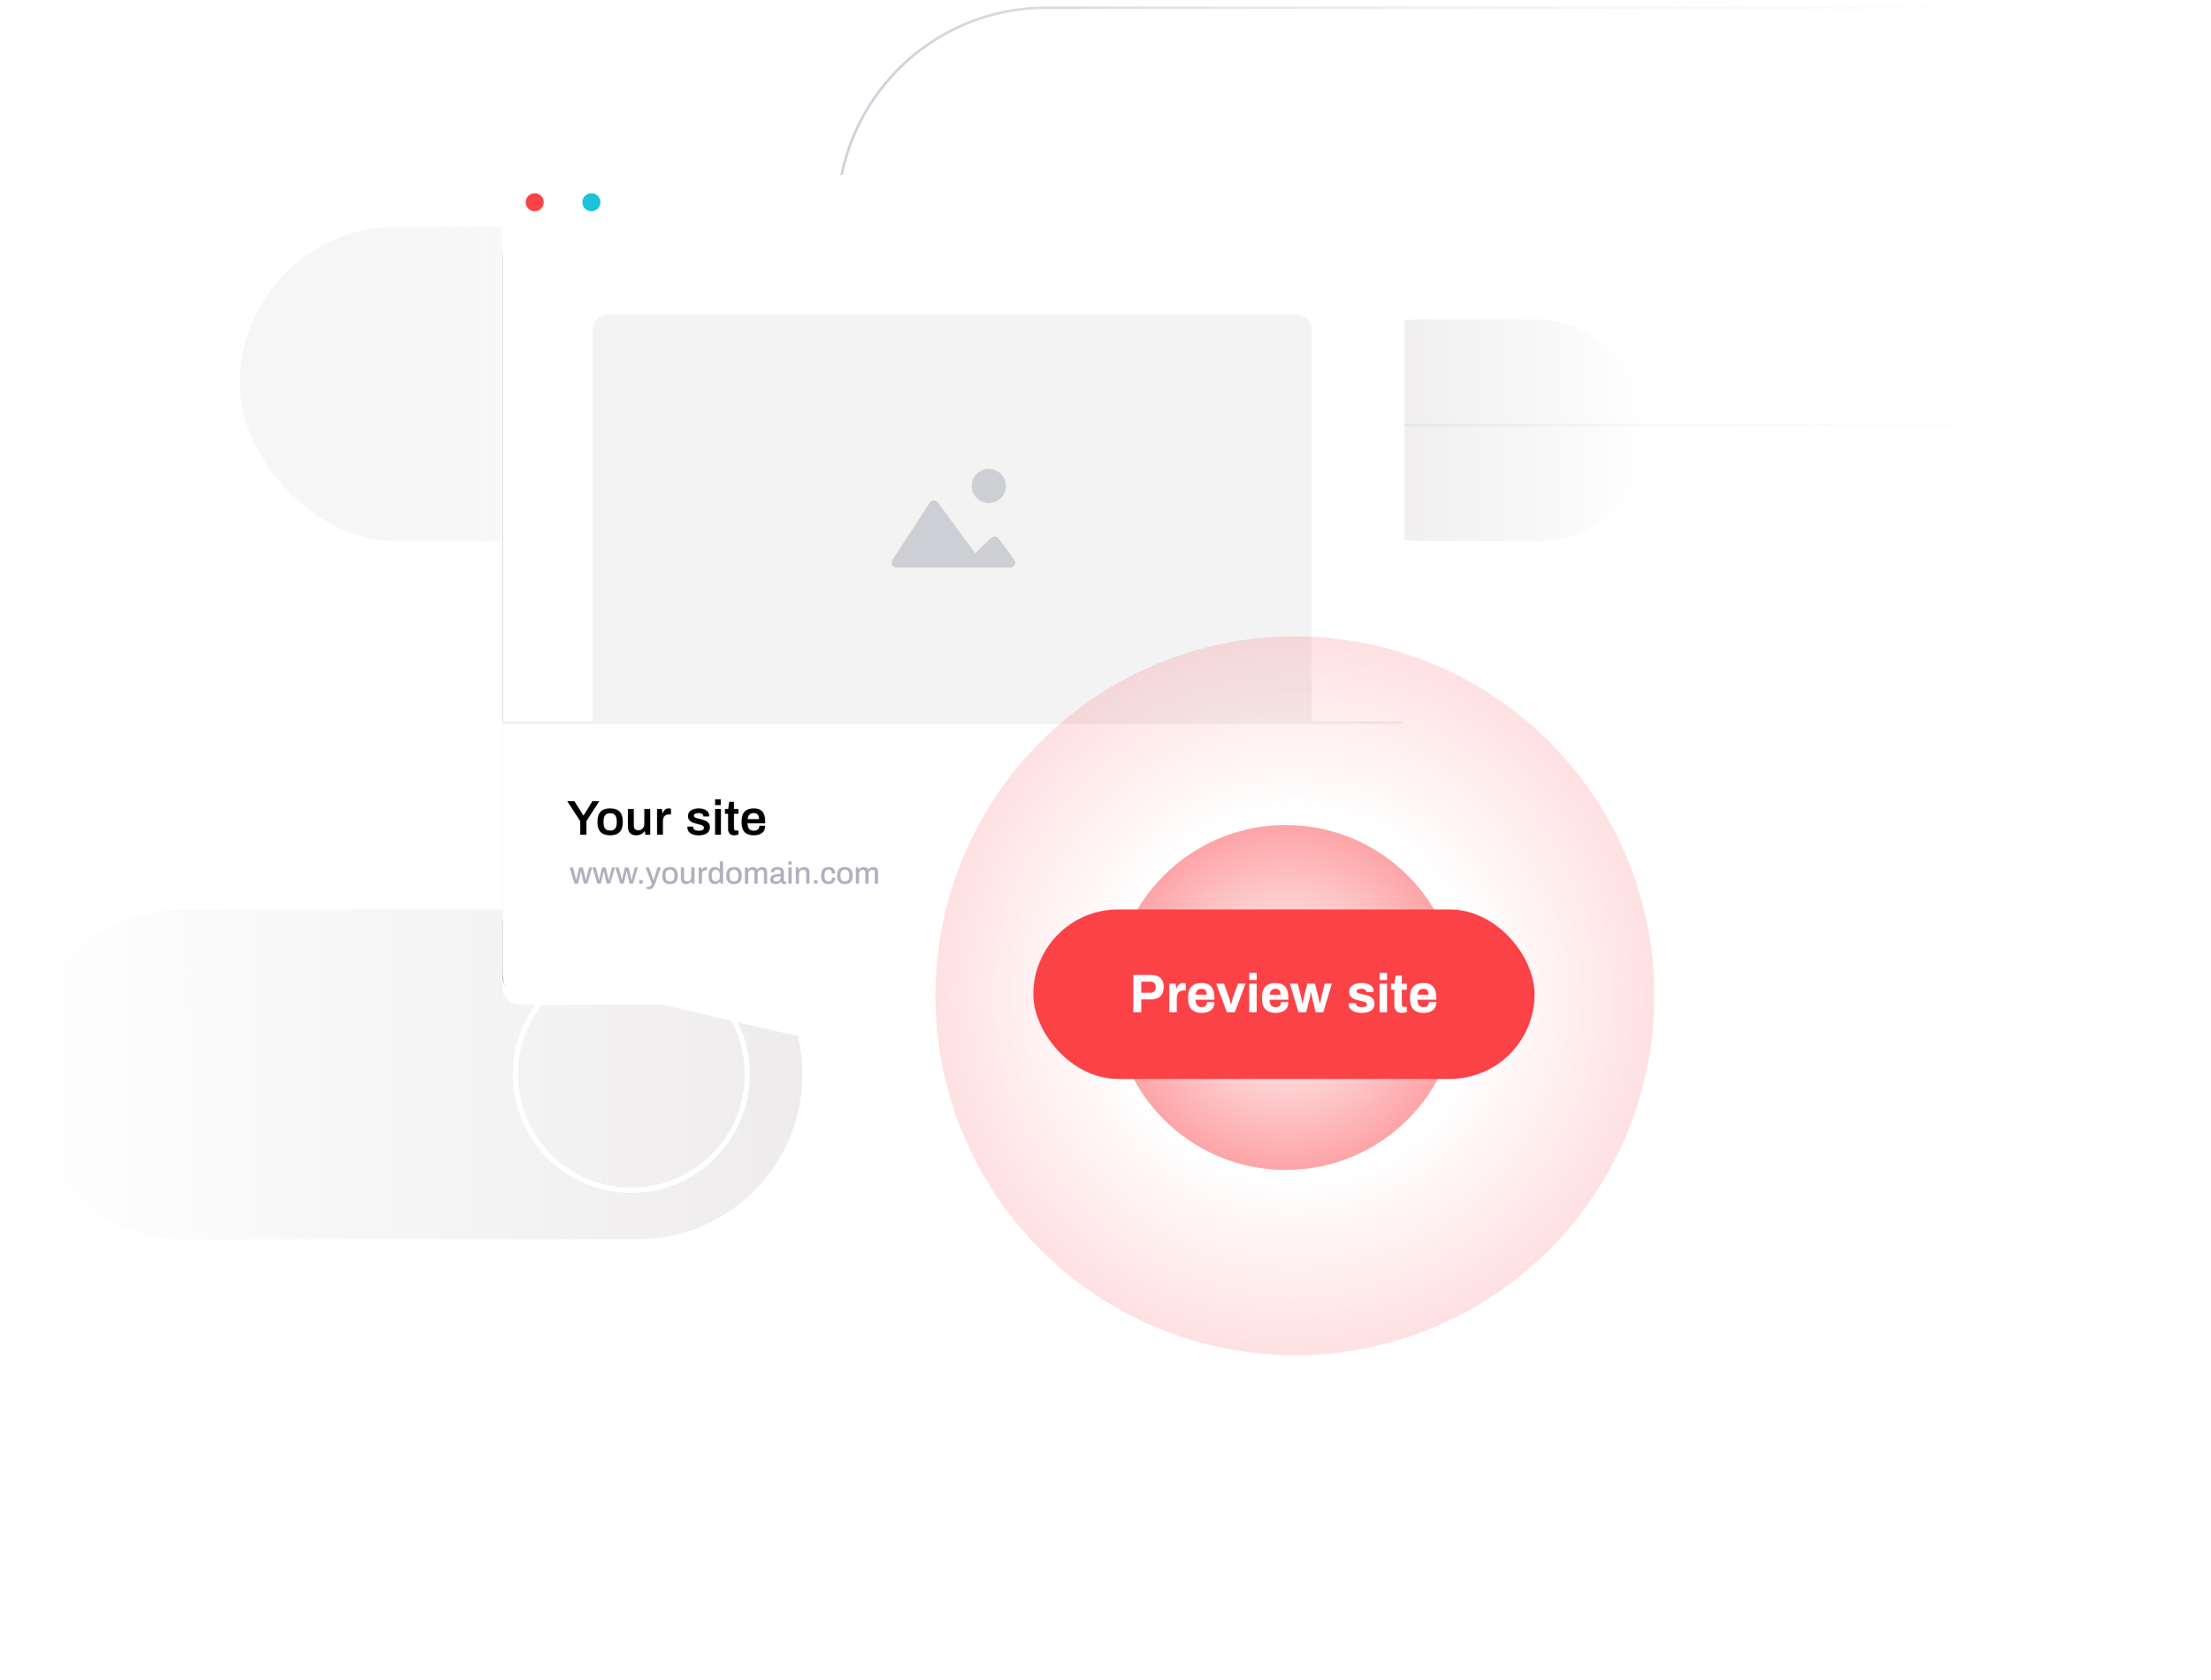 <svg width="858" height="652" viewBox="0 0 858 652" fill="none" xmlns="http://www.w3.org/2000/svg">
<rect opacity="0.5" x="93" y="88" width="299" height="122" rx="61" fill="url(#paint0_linear)"/>
<rect x="325" y="3" width="532" height="162" rx="81" stroke="url(#paint1_linear)" stroke-linecap="round"/>
<rect x="508" y="124" width="132" height="86" rx="43" fill="url(#paint2_linear)"/>
<path fill-rule="evenodd" clip-rule="evenodd" d="M311.363 417C311.363 452.346 282.71 481 247.363 481L71.998 481C36.652 481 7.998 452.346 7.998 417C7.998 381.654 36.652 353 71.998 353L247.363 353C282.709 353 311.363 381.654 311.363 417Z" fill="url(#paint3_linear)"/>
<circle cx="244.996" cy="417" r="45" stroke="url(#paint4_linear)" stroke-width="2"/>
<g filter="url(#filter0_d)">
<path d="M195 76C195 71.582 198.582 68 203 68H537C541.418 68 545 71.582 545 76V344.697C545 348.367 542.568 351.55 539.006 352.435C510.219 359.587 386.879 390 370.996 390C355.102 390 230.058 359.547 201.012 352.42C197.44 351.544 195 348.357 195 344.678V76Z" fill="white"/>
</g>
<path d="M195 75C195 71.134 198.134 68 202 68H538C541.866 68 545 71.134 545 75V383C545 386.866 541.866 390 538 390H202C198.134 390 195 386.866 195 383V75Z" fill="white"/>
<path d="M195 75C195 71.134 198.134 68 202 68H538C541.866 68 545 71.134 545 75V280H195V75Z" fill="white"/>
<g filter="url(#filter1_d)">
<rect x="195" y="68" width="349" height="295" rx="8" fill="url(#paint5_radial)"/>
</g>
<path d="M195 88H545V378C545 384.627 539.627 390 533 390H207C200.373 390 195 384.627 195 378V88Z" fill="white"/>
<path d="M230 128C230 124.686 232.686 122 236 122H503C506.314 122 509 124.686 509 128V281H230V128Z" fill="#F3F3F3"/>
<path d="M347.935 220.272H392.059C392.412 220.282 392.761 220.193 393.066 220.014C393.371 219.835 393.62 219.575 393.784 219.262C393.948 218.949 394.021 218.596 393.995 218.243C393.968 217.891 393.843 217.553 393.634 217.268L387.547 209.004C387.388 208.784 387.184 208.601 386.948 208.467C386.712 208.333 386.45 208.252 386.18 208.229C385.909 208.205 385.637 208.241 385.382 208.332C385.126 208.423 384.894 208.569 384.699 208.758L378.445 214.71L363.927 194.999C363.747 194.753 363.509 194.554 363.234 194.42C362.96 194.286 362.657 194.221 362.352 194.23C362.046 194.238 361.748 194.321 361.481 194.471C361.215 194.62 360.989 194.832 360.823 195.089L346.305 217.357C346.117 217.645 346.012 217.979 346.001 218.323C345.99 218.667 346.072 219.007 346.24 219.307C346.408 219.607 346.655 219.855 346.953 220.025C347.252 220.195 347.591 220.281 347.935 220.272Z" fill="#CDCFD5"/>
<path d="M383.728 195.245C387.385 195.245 390.35 192.28 390.35 188.622C390.35 184.965 387.385 182 383.728 182C380.07 182 377.105 184.965 377.105 188.622C377.105 192.28 380.07 195.245 383.728 195.245Z" fill="#CDCFD5"/>
<g clip-path="url(#clip0)">
<circle cx="207.496" cy="78.5" r="3.5" fill="#FB4247"/>
<circle cx="218.496" cy="78.5" r="3.5" fill="white"/>
<circle cx="229.496" cy="78.5" r="3.5" fill="#1AC3DA"/>
</g>
<path d="M195 280H545V356C545 359.866 541.866 363 538 363H202C198.134 363 195 359.866 195 356V280Z" fill="white"/>
<line x1="195" y1="280.5" x2="544" y2="280.5" stroke="#F0F1F4"/>
<path d="M225.149 318.699L220.114 310.966H222.907L226.384 316.514H226.479L229.899 310.966H232.578L227.562 318.699V324H225.149V318.699ZM236.775 324.228C235.129 324.228 233.894 323.804 233.07 322.955C232.26 322.106 231.854 320.789 231.854 319.003C231.854 317.217 232.26 315.9 233.07 315.051C233.894 314.202 235.129 313.778 236.775 313.778C238.422 313.778 239.651 314.202 240.461 315.051C241.285 315.9 241.696 317.217 241.696 319.003C241.696 320.789 241.285 322.106 240.461 322.955C239.651 323.804 238.422 324.228 236.775 324.228ZM236.775 322.366C237.675 322.366 238.327 322.106 238.732 321.587C239.138 321.055 239.34 320.238 239.34 319.136V318.87C239.34 317.768 239.138 316.957 238.732 316.438C238.327 315.906 237.675 315.64 236.775 315.64C235.863 315.64 235.205 315.906 234.799 316.438C234.407 316.957 234.21 317.768 234.21 318.87V319.136C234.21 320.238 234.407 321.055 234.799 321.587C235.205 322.106 235.863 322.366 236.775 322.366ZM246.899 324.228C244.745 324.228 243.669 323.069 243.669 320.751V314.006H245.949V320.352C245.949 321.036 246.101 321.524 246.405 321.815C246.721 322.106 247.184 322.252 247.792 322.252C248.425 322.252 248.957 322.024 249.388 321.568C249.818 321.112 250.034 320.529 250.034 319.82V314.006H252.314V324H250.433L250.243 322.67H250.11C249.742 323.164 249.286 323.55 248.742 323.829C248.21 324.095 247.595 324.228 246.899 324.228ZM254.97 314.006H256.851L257.06 315.583H257.193C257.649 314.38 258.396 313.778 259.435 313.778C259.789 313.778 260.106 313.835 260.385 313.949V316.096H259.663C258.054 316.096 257.25 316.995 257.25 318.794V324H254.97V314.006ZM271.071 324.228C269.69 324.228 268.62 323.943 267.86 323.373C267.113 322.803 266.739 322.062 266.739 321.15C266.739 321.036 266.739 320.96 266.739 320.922C266.752 320.884 266.758 320.859 266.758 320.846H268.981V320.998C268.994 321.492 269.203 321.859 269.608 322.1C270.026 322.328 270.545 322.442 271.166 322.442C271.723 322.442 272.198 322.353 272.591 322.176C272.984 321.986 273.18 321.707 273.18 321.34C273.18 321.049 273.072 320.814 272.857 320.637C272.642 320.447 272.376 320.301 272.059 320.2C271.742 320.086 271.293 319.959 270.71 319.82C269.925 319.63 269.279 319.44 268.772 319.25C268.278 319.06 267.854 318.762 267.499 318.357C267.144 317.952 266.967 317.42 266.967 316.761C266.967 315.811 267.36 315.076 268.145 314.557C268.93 314.038 269.95 313.778 271.204 313.778C271.977 313.778 272.667 313.892 273.275 314.12C273.883 314.348 274.352 314.671 274.681 315.089C275.023 315.494 275.194 315.963 275.194 316.495L275.175 316.913H272.952V316.837C272.952 316.444 272.787 316.14 272.458 315.925C272.141 315.697 271.679 315.583 271.071 315.583C270.476 315.583 270.026 315.678 269.722 315.868C269.418 316.045 269.266 316.28 269.266 316.571C269.266 316.926 269.45 317.192 269.817 317.369C270.197 317.534 270.773 317.698 271.546 317.863C272.382 318.053 273.053 318.249 273.56 318.452C274.079 318.642 274.529 318.946 274.909 319.364C275.289 319.782 275.479 320.346 275.479 321.055C275.479 322.157 275.08 322.961 274.282 323.468C273.497 323.975 272.426 324.228 271.071 324.228ZM277.495 310.263H279.737V312.505H277.495V310.263ZM277.495 314.006H279.775V324H277.495V314.006ZM284.939 324.228C284.09 324.228 283.476 323.994 283.096 323.525C282.729 323.044 282.545 322.448 282.545 321.739V315.868H281.329V314.006H282.583L283.001 311.213H284.825V314.006H286.535V315.868H284.825V321.511C284.825 322.081 285.097 322.366 285.642 322.366H286.535V323.924C286.332 324 286.079 324.07 285.775 324.133C285.471 324.196 285.192 324.228 284.939 324.228ZM292.548 324.228C290.926 324.228 289.723 323.804 288.938 322.955C288.152 322.106 287.76 320.789 287.76 319.003C287.76 317.217 288.152 315.9 288.938 315.051C289.736 314.202 290.939 313.778 292.548 313.778C294.017 313.778 295.113 314.19 295.835 315.013C296.569 315.836 296.937 317.122 296.937 318.87V319.554H290.078C290.116 320.542 290.325 321.27 290.705 321.739C291.097 322.195 291.718 322.423 292.567 322.423C293.2 322.423 293.713 322.265 294.106 321.948C294.498 321.619 294.695 321.137 294.695 320.504H296.937C296.937 321.733 296.531 322.664 295.721 323.297C294.91 323.918 293.852 324.228 292.548 324.228ZM294.562 317.939C294.562 316.368 293.89 315.583 292.548 315.583C291.788 315.583 291.211 315.779 290.819 316.172C290.439 316.552 290.204 317.141 290.116 317.939H294.562Z" fill="black"/>
<path d="M221.06 336.688H222.332L223.22 339.964L223.592 341.548H223.64L223.976 339.964L224.756 336.688H226.16L226.976 339.976C227.048 340.232 227.164 340.756 227.324 341.548H227.384C227.552 340.804 227.672 340.28 227.744 339.976L228.608 336.688H229.808L227.912 343H226.592L225.74 339.46L225.452 338.14H225.404C225.292 338.748 225.2 339.188 225.128 339.46L224.276 343H222.944L221.06 336.688ZM229.931 336.688H231.203L232.091 339.964L232.463 341.548H232.511L232.847 339.964L233.627 336.688H235.031L235.847 339.976C235.919 340.232 236.035 340.756 236.195 341.548H236.255C236.423 340.804 236.543 340.28 236.615 339.976L237.479 336.688H238.679L236.783 343H235.463L234.611 339.46L234.323 338.14H234.275C234.163 338.748 234.071 339.188 233.999 339.46L233.147 343H231.815L229.931 336.688ZM238.802 336.688H240.074L240.962 339.964L241.334 341.548H241.382L241.718 339.964L242.498 336.688H243.902L244.718 339.976C244.79 340.232 244.906 340.756 245.066 341.548H245.126C245.294 340.804 245.414 340.28 245.486 339.976L246.35 336.688H247.55L245.654 343H244.334L243.482 339.46L243.194 338.14H243.146C243.034 338.748 242.942 339.188 242.87 339.46L242.018 343H240.686L238.802 336.688ZM248.047 341.596H249.379V343H248.047V341.596ZM251.891 345.184C251.499 345.184 251.191 345.144 250.967 345.064V344.248H251.495C252.223 344.248 252.711 343.832 252.959 343L250.511 336.688H251.807L252.983 339.784C253.143 340.192 253.347 340.82 253.595 341.668H253.655C253.879 340.868 254.063 340.24 254.207 339.784L255.191 336.688H256.427L254.339 342.676C254.051 343.476 253.727 344.092 253.367 344.524C253.007 344.964 252.515 345.184 251.891 345.184ZM259.998 343.144C258.998 343.144 258.246 342.876 257.742 342.34C257.246 341.796 256.998 340.964 256.998 339.844C256.998 338.724 257.246 337.896 257.742 337.36C258.246 336.816 258.998 336.544 259.998 336.544C260.998 336.544 261.75 336.816 262.254 337.36C262.758 337.896 263.01 338.724 263.01 339.844C263.01 340.964 262.758 341.796 262.254 342.34C261.75 342.876 260.998 343.144 259.998 343.144ZM259.998 342.124C260.606 342.124 261.046 341.948 261.318 341.596C261.598 341.236 261.738 340.672 261.738 339.904V339.784C261.738 339.016 261.598 338.456 261.318 338.104C261.046 337.744 260.606 337.564 259.998 337.564C259.398 337.564 258.958 337.744 258.678 338.104C258.406 338.456 258.27 339.016 258.27 339.784V339.904C258.27 340.672 258.406 341.236 258.678 341.596C258.958 341.948 259.398 342.124 259.998 342.124ZM266.229 343.144C264.893 343.144 264.225 342.42 264.225 340.972V336.688H265.461V340.816C265.461 341.288 265.565 341.62 265.773 341.812C265.989 341.996 266.301 342.088 266.709 342.088C266.989 342.088 267.249 342.02 267.489 341.884C267.729 341.74 267.917 341.54 268.053 341.284C268.197 341.028 268.269 340.732 268.269 340.396V336.688H269.505V343H268.509L268.389 342.16H268.305C268.073 342.48 267.781 342.724 267.429 342.892C267.077 343.06 266.677 343.144 266.229 343.144ZM271.14 336.688H272.136L272.256 337.66H272.328C272.616 336.916 273.1 336.544 273.78 336.544C274.004 336.544 274.2 336.576 274.368 336.64V337.816H273.924C273.452 337.816 273.076 337.952 272.796 338.224C272.516 338.496 272.376 338.912 272.376 339.472V343H271.14V336.688ZM277.448 343.144C276.648 343.144 276.032 342.876 275.6 342.34C275.168 341.796 274.952 340.964 274.952 339.844C274.952 338.74 275.168 337.916 275.6 337.372C276.032 336.82 276.62 336.544 277.364 336.544C278.236 336.544 278.872 336.832 279.272 337.408H279.344V334.324H280.58V343H279.596L279.476 342.16H279.392C279.192 342.48 278.92 342.724 278.576 342.892C278.24 343.06 277.864 343.144 277.448 343.144ZM277.796 342.1C278.332 342.1 278.724 341.916 278.972 341.548C279.22 341.18 279.344 340.636 279.344 339.916V339.82C279.344 338.332 278.828 337.588 277.796 337.588C277.228 337.588 276.824 337.76 276.584 338.104C276.344 338.44 276.224 339.008 276.224 339.808V339.916C276.224 340.7 276.344 341.26 276.584 341.596C276.824 341.932 277.228 342.1 277.796 342.1ZM284.83 343.144C283.83 343.144 283.078 342.876 282.574 342.34C282.078 341.796 281.83 340.964 281.83 339.844C281.83 338.724 282.078 337.896 282.574 337.36C283.078 336.816 283.83 336.544 284.83 336.544C285.83 336.544 286.582 336.816 287.086 337.36C287.59 337.896 287.842 338.724 287.842 339.844C287.842 340.964 287.59 341.796 287.086 342.34C286.582 342.876 285.83 343.144 284.83 343.144ZM284.83 342.124C285.438 342.124 285.878 341.948 286.15 341.596C286.43 341.236 286.57 340.672 286.57 339.904V339.784C286.57 339.016 286.43 338.456 286.15 338.104C285.878 337.744 285.438 337.564 284.83 337.564C284.23 337.564 283.79 337.744 283.51 338.104C283.238 338.456 283.102 339.016 283.102 339.784V339.904C283.102 340.672 283.238 341.236 283.51 341.596C283.79 341.948 284.23 342.124 284.83 342.124ZM289.093 336.688H290.089L290.209 337.528H290.293C290.509 337.208 290.773 336.964 291.085 336.796C291.397 336.628 291.753 336.544 292.153 336.544C292.969 336.544 293.517 336.872 293.797 337.528H293.869C294.085 337.216 294.361 336.976 294.697 336.808C295.033 336.632 295.401 336.544 295.801 336.544C296.393 336.544 296.857 336.704 297.193 337.024C297.529 337.336 297.697 337.844 297.697 338.548V343H296.461V338.788C296.461 338.356 296.365 338.052 296.173 337.876C295.989 337.692 295.729 337.6 295.393 337.6C295.001 337.6 294.673 337.756 294.409 338.068C294.145 338.38 294.013 338.788 294.013 339.292V343H292.777V338.788C292.777 338.356 292.685 338.052 292.501 337.876C292.325 337.692 292.069 337.6 291.733 337.6C291.341 337.6 291.009 337.756 290.737 338.068C290.465 338.38 290.329 338.788 290.329 339.292V343H289.093V336.688ZM300.921 343.144C300.401 343.144 299.929 343.016 299.505 342.76C299.089 342.504 298.881 342.04 298.881 341.368C298.881 340.56 299.233 340 299.937 339.688C300.641 339.376 301.649 339.22 302.961 339.22V338.596C302.961 338.252 302.869 337.992 302.685 337.816C302.509 337.632 302.177 337.54 301.689 337.54C301.217 337.54 300.881 337.624 300.681 337.792C300.489 337.96 300.393 338.164 300.393 338.404V338.56H299.193C299.185 338.512 299.181 338.424 299.181 338.296C299.181 337.744 299.413 337.316 299.877 337.012C300.341 336.7 300.961 336.544 301.737 336.544C302.553 336.544 303.165 336.712 303.573 337.048C303.989 337.384 304.197 337.86 304.197 338.476V341.704C304.197 341.848 304.237 341.956 304.317 342.028C304.397 342.092 304.497 342.124 304.617 342.124H305.049V342.952C304.841 343.056 304.557 343.108 304.197 343.108C303.909 343.108 303.665 343.032 303.465 342.88C303.273 342.72 303.145 342.504 303.081 342.232H302.997C302.773 342.52 302.485 342.744 302.133 342.904C301.789 343.064 301.385 343.144 300.921 343.144ZM301.281 342.136C301.753 342.136 302.149 341.996 302.469 341.716C302.797 341.428 302.961 341.036 302.961 340.54V340.156C302.049 340.156 301.353 340.236 300.873 340.396C300.393 340.548 300.153 340.84 300.153 341.272C300.153 341.568 300.245 341.788 300.429 341.932C300.621 342.068 300.905 342.136 301.281 342.136ZM305.957 334.324H307.181V335.584H305.957V334.324ZM305.957 336.688H307.193V343H305.957V336.688ZM308.828 336.688H309.824L309.944 337.528H310.028C310.252 337.208 310.54 336.964 310.892 336.796C311.252 336.628 311.656 336.544 312.104 336.544C313.44 336.544 314.108 337.268 314.108 338.716V343H312.872V338.872C312.872 338.4 312.764 338.072 312.548 337.888C312.34 337.696 312.032 337.6 311.624 337.6C311.344 337.6 311.084 337.672 310.844 337.816C310.604 337.952 310.412 338.148 310.268 338.404C310.132 338.66 310.064 338.956 310.064 339.292V343H308.828V336.688ZM315.911 341.596H317.243V343H315.911V341.596ZM321.518 343.144C320.542 343.144 319.822 342.876 319.358 342.34C318.894 341.804 318.662 340.972 318.662 339.844C318.662 338.716 318.894 337.884 319.358 337.348C319.83 336.812 320.55 336.544 321.518 336.544C322.374 336.544 323.014 336.756 323.438 337.18C323.87 337.596 324.086 338.216 324.086 339.04H322.838C322.838 338.528 322.734 338.152 322.526 337.912C322.326 337.672 321.986 337.552 321.506 337.552C320.962 337.552 320.562 337.732 320.306 338.092C320.058 338.452 319.934 339.028 319.934 339.82V339.904C319.934 340.688 320.058 341.256 320.306 341.608C320.562 341.96 320.97 342.136 321.53 342.136C322.002 342.136 322.346 342.012 322.562 341.764C322.786 341.508 322.898 341.136 322.898 340.648H324.086C324.086 341.4 323.87 342.004 323.438 342.46C323.006 342.916 322.366 343.144 321.518 343.144ZM327.862 343.144C326.862 343.144 326.11 342.876 325.606 342.34C325.11 341.796 324.862 340.964 324.862 339.844C324.862 338.724 325.11 337.896 325.606 337.36C326.11 336.816 326.862 336.544 327.862 336.544C328.862 336.544 329.614 336.816 330.118 337.36C330.622 337.896 330.874 338.724 330.874 339.844C330.874 340.964 330.622 341.796 330.118 342.34C329.614 342.876 328.862 343.144 327.862 343.144ZM327.862 342.124C328.47 342.124 328.91 341.948 329.182 341.596C329.462 341.236 329.602 340.672 329.602 339.904V339.784C329.602 339.016 329.462 338.456 329.182 338.104C328.91 337.744 328.47 337.564 327.862 337.564C327.262 337.564 326.822 337.744 326.542 338.104C326.27 338.456 326.134 339.016 326.134 339.784V339.904C326.134 340.672 326.27 341.236 326.542 341.596C326.822 341.948 327.262 342.124 327.862 342.124ZM332.125 336.688H333.121L333.241 337.528H333.325C333.541 337.208 333.805 336.964 334.117 336.796C334.429 336.628 334.785 336.544 335.185 336.544C336.001 336.544 336.549 336.872 336.829 337.528H336.901C337.117 337.216 337.393 336.976 337.729 336.808C338.065 336.632 338.433 336.544 338.833 336.544C339.425 336.544 339.889 336.704 340.225 337.024C340.561 337.336 340.729 337.844 340.729 338.548V343H339.493V338.788C339.493 338.356 339.397 338.052 339.205 337.876C339.021 337.692 338.761 337.6 338.425 337.6C338.033 337.6 337.705 337.756 337.441 338.068C337.177 338.38 337.045 338.788 337.045 339.292V343H335.809V338.788C335.809 338.356 335.717 338.052 335.533 337.876C335.357 337.692 335.101 337.6 334.765 337.6C334.373 337.6 334.041 337.756 333.769 338.068C333.497 338.38 333.361 338.788 333.361 339.292V343H332.125V336.688Z" fill="#AFAFC0"/>
<circle cx="502.503" cy="386.503" r="139.503" fill="url(#paint6_radial)" fill-opacity="0.16"/>
<circle cx="498.954" cy="387.171" r="66.947" fill="url(#paint7_radial)" fill-opacity="0.48"/>
<rect x="401" y="353" width="194.5" height="65.791" rx="32.895" fill="#FB4247"/>
<path d="M439.819 378.415H446.722C448.34 378.415 449.557 378.83 450.373 379.661C451.19 380.477 451.598 381.638 451.598 383.143C451.598 384.649 451.168 385.824 450.31 386.669C449.466 387.499 448.199 387.914 446.511 387.914H442.88V392.896H439.819V378.415ZM446.447 385.318C447.109 385.318 447.615 385.128 447.967 384.748C448.319 384.368 448.495 383.833 448.495 383.143C448.495 382.468 448.319 381.947 447.967 381.581C447.615 381.201 447.109 381.011 446.447 381.011H442.88V385.318H446.447ZM453.772 381.793H456.241L456.473 383.587H456.621C456.86 382.953 457.17 382.454 457.55 382.088C457.93 381.722 458.43 381.539 459.049 381.539C459.457 381.539 459.823 381.603 460.146 381.729V384.431H459.344C458.401 384.431 457.719 384.691 457.297 385.212C456.875 385.719 456.663 386.493 456.663 387.534V392.896H453.772V381.793ZM466.345 393.149C464.558 393.149 463.221 392.677 462.335 391.735C461.462 390.792 461.026 389.328 461.026 387.344C461.026 385.36 461.462 383.896 462.335 382.953C463.221 382.011 464.558 381.539 466.345 381.539C467.992 381.539 469.223 382.018 470.039 382.975C470.855 383.917 471.264 385.374 471.264 387.344V388.019H463.96C463.988 389.005 464.185 389.736 464.551 390.215C464.917 390.679 465.529 390.911 466.387 390.911C466.993 390.911 467.478 390.742 467.844 390.405C468.224 390.067 468.414 389.589 468.414 388.969H471.264C471.264 390.363 470.813 391.411 469.913 392.114C469.012 392.804 467.823 393.149 466.345 393.149ZM468.266 386.099C468.266 384.565 467.626 383.798 466.345 383.798C465.614 383.798 465.058 383.988 464.678 384.368C464.312 384.748 464.087 385.325 464.002 386.099H468.266ZM471.974 381.793H474.993L476.724 386.563C476.921 387.098 477.23 388.209 477.652 389.898H477.758C478.152 388.308 478.461 387.196 478.687 386.563L480.396 381.793H483.33L479.172 392.896H476.111L471.974 381.793ZM484.78 377.634H487.672V380.378H484.78V377.634ZM484.78 381.793H487.672V392.896H484.78V381.793ZM495.045 393.149C493.258 393.149 491.921 392.677 491.035 391.735C490.162 390.792 489.726 389.328 489.726 387.344C489.726 385.36 490.162 383.896 491.035 382.953C491.921 382.011 493.258 381.539 495.045 381.539C496.692 381.539 497.923 382.018 498.739 382.975C499.555 383.917 499.963 385.374 499.963 387.344V388.019H492.66C492.688 389.005 492.885 389.736 493.251 390.215C493.617 390.679 494.229 390.911 495.087 390.911C495.693 390.911 496.178 390.742 496.544 390.405C496.924 390.067 497.114 389.589 497.114 388.969H499.963C499.963 390.363 499.513 391.411 498.613 392.114C497.712 392.804 496.523 393.149 495.045 393.149ZM496.966 386.099C496.966 384.565 496.326 383.798 495.045 383.798C494.313 383.798 493.758 383.988 493.378 384.368C493.012 384.748 492.787 385.325 492.702 386.099H496.966ZM500.569 381.793H503.545L504.748 386.352C504.875 386.844 505.093 387.907 505.402 389.539H505.487C505.796 388.034 506.022 386.978 506.162 386.373L507.302 381.793H510.278L511.482 386.394C511.65 387.041 511.883 388.09 512.178 389.539H512.263C512.53 388.188 512.755 387.14 512.938 386.394L514.078 381.793H516.822L513.529 392.896H510.532L509.265 387.597C509.11 386.922 508.942 386.106 508.759 385.149H508.653C508.526 386.092 508.379 386.901 508.21 387.576L506.88 392.896H503.883L500.569 381.793ZM528.297 393.149C526.749 393.149 525.532 392.832 524.646 392.199C523.773 391.552 523.337 390.693 523.337 389.624L523.358 389.37H526.165V389.518C526.179 390.011 526.398 390.37 526.82 390.595C527.256 390.806 527.784 390.911 528.403 390.911C528.98 390.911 529.472 390.834 529.88 390.679C530.289 390.524 530.493 390.271 530.493 389.919C530.493 389.525 530.282 389.23 529.859 389.033C529.451 388.836 528.804 388.639 527.917 388.442C527.003 388.231 526.257 388.019 525.68 387.808C525.103 387.583 524.603 387.238 524.181 386.774C523.759 386.31 523.548 385.691 523.548 384.917C523.548 383.833 523.998 383.003 524.899 382.426C525.814 381.835 526.989 381.539 528.424 381.539C529.761 381.539 530.866 381.814 531.738 382.362C532.61 382.897 533.047 383.629 533.047 384.558L533.026 385.043H530.218V384.917C530.218 384.551 530.042 384.269 529.691 384.072C529.353 383.875 528.895 383.777 528.318 383.777C527.741 383.777 527.284 383.854 526.946 384.009C526.609 384.164 526.44 384.382 526.44 384.663C526.44 385.015 526.63 385.275 527.01 385.444C527.404 385.613 528.03 385.782 528.888 385.951C529.831 386.162 530.598 386.373 531.189 386.584C531.78 386.795 532.294 387.14 532.73 387.618C533.166 388.097 533.384 388.744 533.384 389.56C533.384 391.953 531.689 393.149 528.297 393.149ZM535.362 377.634H538.253V380.378H535.362V377.634ZM535.362 381.793H538.253V392.896H535.362V381.793ZM544.023 393.149C542.981 393.149 542.236 392.867 541.785 392.304C541.335 391.742 541.11 391.031 541.11 390.173V384.157H539.78V381.793H541.173L541.659 378.668H544.002V381.793H545.923V384.157H544.002V389.877C544.002 390.482 544.304 390.785 544.909 390.785H545.923V392.811C545.683 392.896 545.381 392.973 545.015 393.043C544.663 393.114 544.332 393.149 544.023 393.149ZM552.445 393.149C550.658 393.149 549.321 392.677 548.435 391.735C547.562 390.792 547.126 389.328 547.126 387.344C547.126 385.36 547.562 383.896 548.435 382.953C549.321 382.011 550.658 381.539 552.445 381.539C554.092 381.539 555.323 382.018 556.139 382.975C556.955 383.917 557.363 385.374 557.363 387.344V388.019H550.06C550.088 389.005 550.285 389.736 550.651 390.215C551.017 390.679 551.629 390.911 552.487 390.911C553.092 390.911 553.578 390.742 553.944 390.405C554.324 390.067 554.514 389.589 554.514 388.969H557.363C557.363 390.363 556.913 391.411 556.012 392.114C555.112 392.804 553.923 393.149 552.445 393.149ZM554.366 386.099C554.366 384.565 553.726 383.798 552.445 383.798C551.713 383.798 551.158 383.988 550.778 384.368C550.412 384.748 550.187 385.325 550.102 386.099H554.366Z" fill="white"/>
<defs>
<filter id="filter0_d" x="103" y="0" width="534" height="506" filterUnits="userSpaceOnUse" color-interpolation-filters="sRGB">
<feFlood flood-opacity="0" result="BackgroundImageFix"/>
<feColorMatrix in="SourceAlpha" type="matrix" values="0 0 0 0 0 0 0 0 0 0 0 0 0 0 0 0 0 0 127 0"/>
<feMorphology radius="8" operator="erode" in="SourceAlpha" result="effect1_dropShadow"/>
<feOffset dy="24"/>
<feGaussianBlur stdDeviation="50"/>
<feColorMatrix type="matrix" values="0 0 0 0 0 0 0 0 0 0 0 0 0 0 0 0 0 0 0.1 0"/>
<feBlend mode="normal" in2="BackgroundImageFix" result="effect1_dropShadow"/>
<feBlend mode="normal" in="SourceGraphic" in2="effect1_dropShadow" result="shape"/>
</filter>
<filter id="filter1_d" x="103" y="0" width="533" height="479" filterUnits="userSpaceOnUse" color-interpolation-filters="sRGB">
<feFlood flood-opacity="0" result="BackgroundImageFix"/>
<feColorMatrix in="SourceAlpha" type="matrix" values="0 0 0 0 0 0 0 0 0 0 0 0 0 0 0 0 0 0 127 0"/>
<feMorphology radius="8" operator="erode" in="SourceAlpha" result="effect1_dropShadow"/>
<feOffset dy="24"/>
<feGaussianBlur stdDeviation="50"/>
<feColorMatrix type="matrix" values="0 0 0 0 0 0 0 0 0 0 0 0 0 0 0 0 0 0 0.1 0"/>
<feBlend mode="normal" in2="BackgroundImageFix" result="effect1_dropShadow"/>
<feBlend mode="normal" in="SourceGraphic" in2="effect1_dropShadow" result="shape"/>
</filter>
<linearGradient id="paint0_linear" x1="156" y1="149" x2="392.626" y2="149.003" gradientUnits="userSpaceOnUse">
<stop stop-color="#DBD6D8" stop-opacity="0.43"/>
<stop offset="1" stop-color="#DBD6D8" stop-opacity="0"/>
</linearGradient>
<linearGradient id="paint1_linear" x1="853.867" y1="80.081" x2="344.656" y2="77.798" gradientUnits="userSpaceOnUse">
<stop stop-color="white" stop-opacity="0"/>
<stop offset="1" stop-color="#AEB0C0" stop-opacity="0.58"/>
</linearGradient>
<linearGradient id="paint2_linear" x1="535.813" y1="167" x2="640.276" y2="167.001" gradientUnits="userSpaceOnUse">
<stop stop-color="#DBD6D8" stop-opacity="0.43"/>
<stop offset="1" stop-color="#DBD6D8" stop-opacity="0"/>
</linearGradient>
<linearGradient id="paint3_linear" x1="643.968" y1="417.128" x2="7.363" y2="417" gradientUnits="userSpaceOnUse">
<stop stop-color="#DBD6D8"/>
<stop offset="1" stop-color="#DBD6D8" stop-opacity="0"/>
</linearGradient>
<linearGradient id="paint4_linear" x1="198.351" y1="417.945" x2="291.377" y2="417.595" gradientUnits="userSpaceOnUse">
<stop stop-color="white"/>
<stop offset="1" stop-color="white"/>
</linearGradient>
<radialGradient id="paint5_radial" cx="0" cy="0" r="1" gradientUnits="userSpaceOnUse" gradientTransform="translate(280.623 309.916) rotate(-31.371) scale(203.099 370.658)">
<stop stop-color="#1F2742"/>
<stop offset="1" stop-color="#2F395A"/>
</radialGradient>
<radialGradient id="paint6_radial" cx="0" cy="0" r="1" gradientUnits="userSpaceOnUse" gradientTransform="translate(502.503 386.503) rotate(90) scale(139.503)">
<stop offset="0.505" stop-color="#FB4247" stop-opacity="0"/>
<stop offset="1" stop-color="#FB4247"/>
</radialGradient>
<radialGradient id="paint7_radial" cx="0" cy="0" r="1" gradientUnits="userSpaceOnUse" gradientTransform="translate(498.954 387.171) rotate(90) scale(66.947)">
<stop stop-color="#FB4247" stop-opacity="0"/>
<stop offset="1" stop-color="#FB4247"/>
</radialGradient>
<clipPath id="clip0">
<rect width="29" height="7" fill="white" transform="translate(203.996 75)"/>
</clipPath>
</defs>
</svg>
